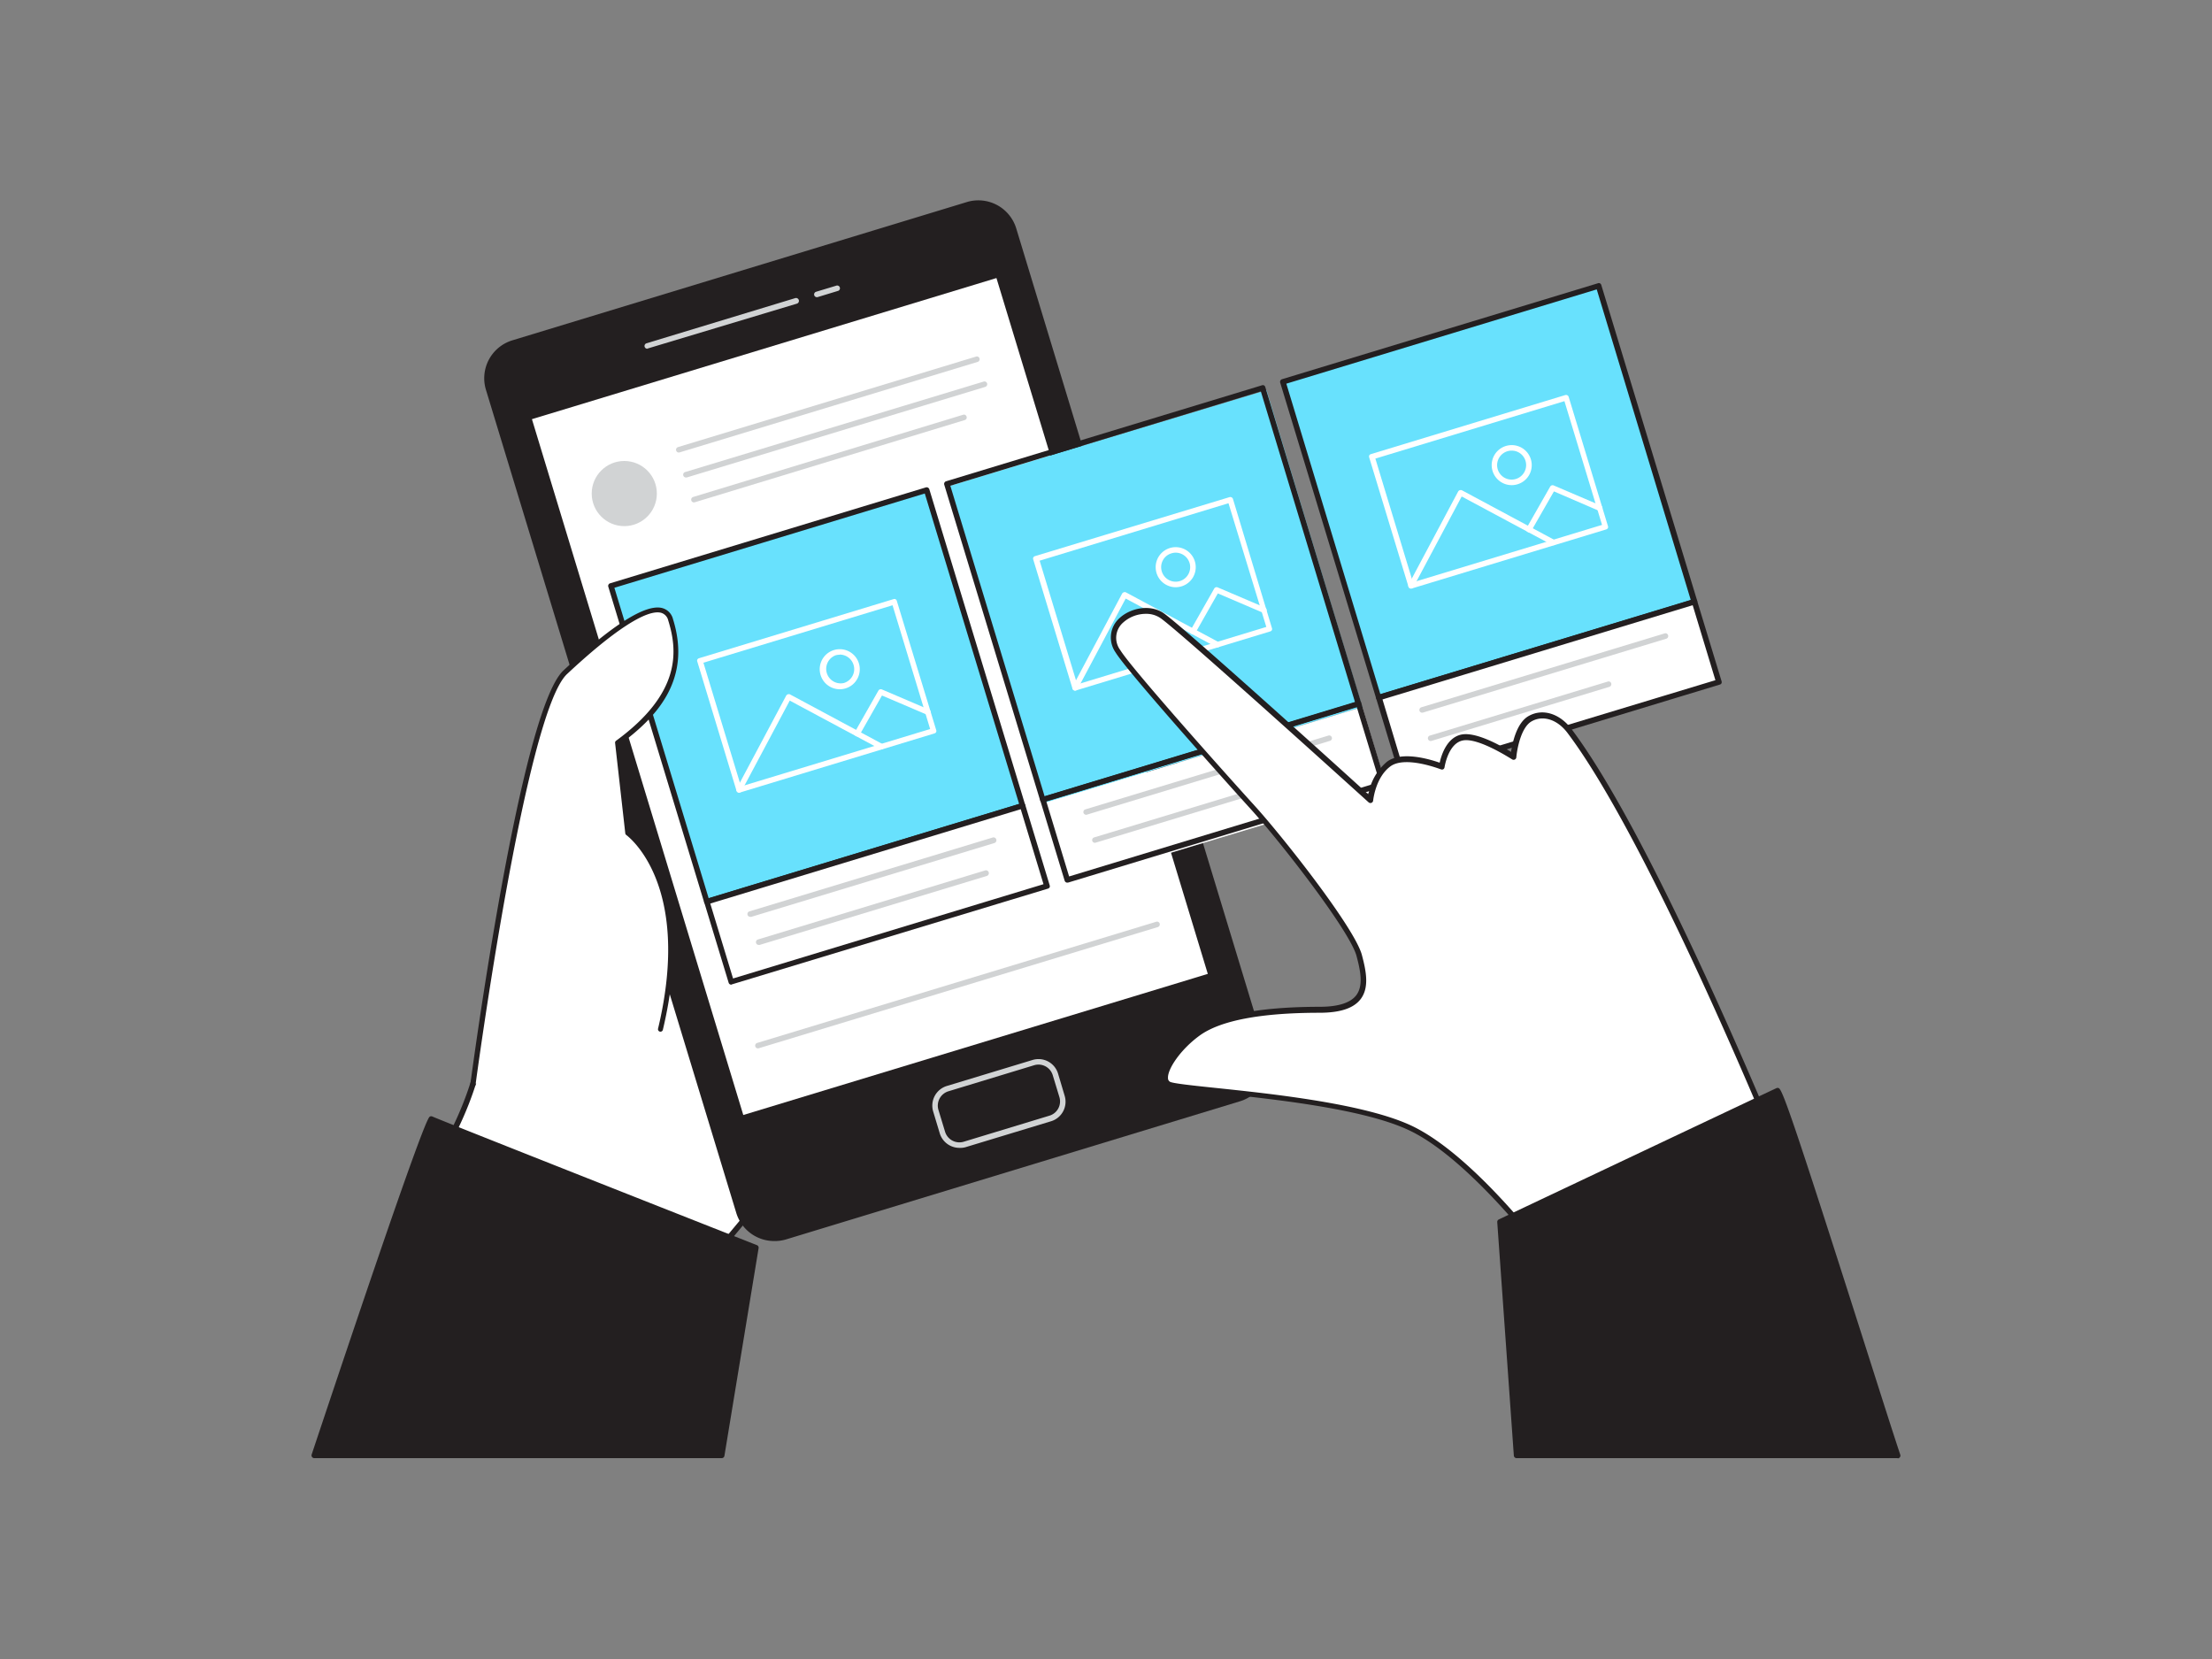 <svg xmlns="http://www.w3.org/2000/svg" viewBox="0 0 400 300"><rect x="0" y="0" width="400" height="300" fill="#808080" stroke="none"/><g id="_463_information_carousel_flatline" data-name="#463_information_carousel_flatline"><path d="M120.1,237.86,76.56,214c10-15.28,10.76-24,12.47-36.14,5.49-38.84,44-63.63,73.95-84.06a88.63,88.63,0,0,1,7.83-4.93c3.19-1.71,12-7,14.35-2.11,2.23,4.69-3.3,13.23-6.06,16.66a68.24,68.24,0,0,1,6-7.73,5.56,5.56,0,0,1,2.7-1.94c2-.46,3.94,1.46,4.25,3.49s-.54,4.06-1.48,5.9a57.58,57.58,0,0,1-8.29,12.22c2.2-2.48,10.33-11.82,10.16-2.37a22.59,22.59,0,0,1-6.91,15.75,41.32,41.32,0,0,1,6-4.41,2.76,2.76,0,0,1,2.16-.56,2.59,2.59,0,0,1,1.45,2.09c1.36,6.06-2,10.39-4.32,15.57-1.79,4-2.84,7.83-5.13,11.72-8.27,14.06-16.88,23.82-26.35,37.11C157,193.68,120.23,237.92,120.1,237.86Z" fill="#fff"/><path d="M120.05,238.36a.55.55,0,0,1-.17-.05h0L76.32,214.47a.51.51,0,0,1-.24-.32.47.47,0,0,1,.07-.4c9.38-14.3,10.58-22.94,12.1-33.88l.29-2.05c5.31-37.56,41.54-62.21,70.66-82l3.5-2.39a85.54,85.54,0,0,1,7.88-5l.7-.38c3-1.64,8.56-4.68,12-3.56a3.74,3.74,0,0,1,2.31,2.06c1.21,2.53.35,5.94-1.07,9l.22-.25a6,6,0,0,1,3-2.09,3.53,3.53,0,0,1,2.78.59,5,5,0,0,1,2.08,3.32c.33,2.16-.53,4.25-1.52,6.2a58.5,58.5,0,0,1-3.8,6.44c1.52-1.13,2.94-1.75,4-1.32S193,110.45,193,113A23,23,0,0,1,189,125.42c.75-.52,1.52-1,2.31-1.49a3.17,3.17,0,0,1,2.56-.61,3,3,0,0,1,1.79,2.46c1.11,5-.8,8.74-2.82,12.74-.52,1-1,2.07-1.53,3.15-.63,1.4-1.17,2.81-1.7,4.17a49.78,49.78,0,0,1-3.46,7.59c-5.5,9.36-11.13,16.78-17.09,24.65-3,3.95-6.1,8-9.28,12.5-1.53,2.15-16.1,19.76-20.53,25.11-4.76,5.73-9.44,11.37-12.95,15.56C121.14,237.48,120.4,238.36,120.05,238.36ZM77.28,213.85,120,237.23c3-3.6,36.29-43.4,39-47.23,3.19-4.48,6.3-8.57,9.3-12.53,5.94-7.84,11.56-15.24,17-24.55a49.06,49.06,0,0,0,3.39-7.45c.53-1.37,1.08-2.78,1.72-4.21.48-1.1,1-2.16,1.54-3.19,1.94-3.83,3.77-7.45,2.74-12.07-.15-.68-.47-1.53-1.1-1.72a2.32,2.32,0,0,0-1.76.51,40.37,40.37,0,0,0-6,4.36.5.5,0,0,1-.7,0,.51.51,0,0,1,0-.7A22,22,0,0,0,192,113c0-2.05-.32-3.28-1-3.56-1.33-.52-4.08,1.56-8.15,6.17l-.08.09h0a.5.5,0,1,1-.74-.66A57.57,57.57,0,0,0,190.16,103c.91-1.8,1.71-3.72,1.42-5.6a4,4,0,0,0-1.66-2.64,2.48,2.48,0,0,0-2-.44,5.09,5.09,0,0,0-2.43,1.78c-1.28,1.42-2.51,2.89-3.67,4.42-1.21,1.86-2.23,3.15-2.36,3.3a.5.5,0,0,1-.68.09.5.5,0,0,1-.12-.69c.79-1.17,1.61-2.32,2.47-3.44,2.6-4,5.11-9.47,3.56-12.73A2.77,2.77,0,0,0,183,85.47c-3.05-1-8.57,2-11.23,3.48l-.71.39a85.6,85.6,0,0,0-7.79,4.9l-3.5,2.38c-28.95,19.7-65,44.22-70.23,81.34l-.29,2C87.72,191,86.51,199.62,77.28,213.85Z" fill="#231f20"/><path d="M130.5,263.18l6.19-37.54S78.91,202.87,78,202.36c-.72-.38-21.13,60.82-21.13,60.82Z" fill="#231f20"/><path d="M130.5,263.68H56.83a.5.5,0,0,1-.47-.66c20.23-60.65,21.11-61,21.4-61.12a.54.54,0,0,1,.43,0c.94.47,38.8,15.42,58.68,23.26a.49.49,0,0,1,.31.54L131,263.26A.5.5,0,0,1,130.5,263.68Zm-73-1h72.54L136.13,226c-5.17-2-52.93-20.87-58-23C76.42,206.61,65.11,239.94,57.53,262.68Z" fill="#231f20"/><rect x="108.82" y="45.95" width="99.21" height="168.85" rx="6.67" transform="translate(-31.05 51.67) rotate(-16.9)" fill="#231f20"/><path d="M140,224.42a7.17,7.17,0,0,1-6.86-5.09L87.89,70.54a7.17,7.17,0,0,1,4.77-9l82.17-25a7.16,7.16,0,0,1,8.94,4.77L229,190.21a7.17,7.17,0,0,1-4.78,8.94h0l-82.16,25A7.14,7.14,0,0,1,140,224.42Zm37-187.1a6.19,6.19,0,0,0-1.8.27L93,62.55a6.17,6.17,0,0,0-4.11,7.7L134,219a6.18,6.18,0,0,0,7.7,4.11l82.16-25A6.17,6.17,0,0,0,228,190.5L182.82,41.7a6.18,6.18,0,0,0-5.9-4.38Zm47.13,161.35h0Z" fill="#231f20"/><rect x="112.91" y="59.7" width="88.79" height="132.51" transform="translate(-29.82 51.16) rotate(-16.9)" fill="#fff"/><path d="M134.08,202.75a.46.46,0,0,1-.23-.06.48.48,0,0,1-.25-.29L95.09,75.61a.46.46,0,0,1,0-.38.49.49,0,0,1,.29-.24l85-25.81a.5.5,0,0,1,.62.33L219.52,176.3a.5.5,0,0,1-.34.63l-85,25.8A.39.39,0,0,1,134.08,202.75ZM96.19,75.8l38.22,125.83,84-25.52L180.19,50.28Z" fill="#231f20"/><path d="M173.49,207.57a3.72,3.72,0,0,1-3.55-2.62L168.75,201a3.71,3.71,0,0,1,2.46-4.62l15.5-4.7a3.69,3.69,0,0,1,4.62,2.46l1.19,4a3.69,3.69,0,0,1-2.46,4.62l-15.5,4.7A3.61,3.61,0,0,1,173.49,207.57Zm14.3-15.06a2.66,2.66,0,0,0-.79.12l-15.5,4.71a2.71,2.71,0,0,0-1.8,3.37l1.2,3.95a2.71,2.71,0,0,0,3.37,1.8l15.5-4.71h0a2.69,2.69,0,0,0,1.8-3.37l-1.2-3.95a2.7,2.7,0,0,0-2.58-1.92Z" fill="#d1d3d4"/><path d="M117.05,63.06a.5.5,0,0,1-.48-.35.51.51,0,0,1,.33-.63l26.9-8.17a.5.5,0,0,1,.3,1L117.19,63Z" fill="#d1d3d4"/><path d="M147.72,53.74a.51.51,0,0,1-.48-.35.5.5,0,0,1,.34-.63l3.61-1.09a.5.5,0,1,1,.29.95l-3.61,1.1A.39.39,0,0,1,147.72,53.74Z" fill="#d1d3d4"/><rect x="117.86" y="96" width="59.67" height="59.67" transform="translate(-30.2 48.36) rotate(-16.9)" fill="#68e1fd"/><path d="M127.82,163.55a.5.5,0,0,1-.48-.35L110,106.1a.49.49,0,0,1,.33-.62l57.09-17.34a.51.51,0,0,1,.63.33l17.34,57.09a.51.51,0,0,1-.33.63L128,163.53A.36.36,0,0,1,127.82,163.55ZM111.1,106.29l17.05,56.14,56.14-17.05L167.23,89.24Z" fill="#231f20"/><rect x="128.73" y="154.05" width="59.67" height="15.17" transform="translate(-40.13 53.06) rotate(-16.9)" fill="#fff"/><path d="M132.22,178.06A.59.59,0,0,1,132,178a.48.48,0,0,1-.24-.3l-4.41-14.51a.51.51,0,0,1,.33-.63l57.1-17.34a.5.5,0,0,1,.62.33l4.41,14.52a.51.51,0,0,1,0,.38.52.52,0,0,1-.3.24L132.37,178A.39.39,0,0,1,132.22,178.06Zm-3.78-14.67,4.12,13.55,56.14-17.05-4.12-13.56Z" fill="#231f20"/><path d="M135.66,165.79a.5.5,0,0,1-.48-.35.51.51,0,0,1,.33-.63l44-13.36a.5.5,0,0,1,.3,1l-44,13.36Z" fill="#d1d3d4"/><path d="M137.2,170.87a.49.49,0,0,1-.48-.36.5.5,0,0,1,.33-.62l41.1-12.49a.5.5,0,0,1,.29,1l-41.1,12.48A.35.35,0,0,1,137.2,170.87Z" fill="#d1d3d4"/><path d="M133.66,143.34a.51.51,0,0,1-.48-.36l-7.08-23.33a.5.5,0,0,1,0-.38.55.55,0,0,1,.3-.24l35.15-10.68a.5.5,0,0,1,.38,0,.48.48,0,0,1,.24.3L169.29,132a.51.51,0,0,1,0,.38.53.53,0,0,1-.29.24l-35.15,10.68Zm-6.46-23.5L134,142.21l34.2-10.38-6.8-22.38Z" fill="#fff"/><path d="M133.66,143.34a.46.46,0,0,1-.23-.06.5.5,0,0,1-.21-.68l8.94-16.79a.51.51,0,0,1,.29-.25.53.53,0,0,1,.39,0l16.77,9a.5.5,0,0,1-.48.88l-16.32-8.75-8.71,16.35A.5.5,0,0,1,133.66,143.34Z" fill="#fff"/><path d="M155,133.17a.45.45,0,0,1-.25-.07.5.5,0,0,1-.19-.68l4.28-7.53a.51.51,0,0,1,.63-.22l8.54,3.65a.5.5,0,0,1-.39.92l-8.13-3.47-4.06,7.15A.5.5,0,0,1,155,133.17Z" fill="#fff"/><path d="M151.85,124.64a3.63,3.63,0,0,1-3.46-2.57,3.62,3.62,0,0,1,2.41-4.52,3.62,3.62,0,0,1,4.52,2.42h0a3.62,3.62,0,0,1-2.41,4.51A3.54,3.54,0,0,1,151.85,124.64Zm0-6.24a2.52,2.52,0,0,0-.77.11,2.62,2.62,0,0,0,1.52,5,2.65,2.65,0,0,0,1.56-1.28,2.6,2.6,0,0,0,.19-2h0a2.62,2.62,0,0,0-2.5-1.86Z" fill="#fff"/><rect x="178.61" y="77.54" width="59.67" height="59.67" transform="matrix(0.96, -0.29, 0.29, 0.96, -22.21, 65.22)" fill="#68e1fd"/><path d="M188.57,145.1a.46.46,0,0,1-.23-.06.5.5,0,0,1-.25-.3L170.75,87.65a.5.5,0,0,1,.33-.62l57.1-17.35a.56.56,0,0,1,.38,0,.52.52,0,0,1,.24.3l17.34,57.09a.5.5,0,0,1-.33.62l-57.09,17.35ZM171.85,87.84,188.9,144l56.14-17L228,70.78Z" fill="#231f20"/><rect x="189.49" y="135.6" width="59.67" height="15.17" transform="matrix(0.96, -0.29, 0.29, 0.96, -32.15, 69.93)" fill="#fff"/><path d="M193,159.61a.53.53,0,0,1-.24-.06.52.52,0,0,1-.24-.3l-4.41-14.51a.5.5,0,0,1,.34-.62l57.09-17.34a.5.5,0,0,1,.62.33l4.41,14.51a.46.46,0,0,1,0,.38.48.48,0,0,1-.29.25l-57.1,17.34Zm-3.79-14.68,4.12,13.56,56.14-17.06-4.12-13.55Z" fill="#231f20"/><path d="M196.41,147.34a.51.51,0,0,1-.48-.36.5.5,0,0,1,.34-.62l44-13.36a.5.5,0,0,1,.29.95l-44,13.36A.4.4,0,0,1,196.41,147.34Z" fill="#d1d3d4"/><path d="M198,152.41a.51.51,0,0,1-.48-.35.5.5,0,0,1,.34-.63l35.41-10.75a.5.5,0,0,1,.29.95L198.1,152.39Z" fill="#d1d3d4"/><path d="M194.42,124.88a.48.48,0,0,1-.24-.06.49.49,0,0,1-.24-.29l-7.09-23.33a.5.5,0,0,1,0-.38.51.51,0,0,1,.29-.25L222.33,89.9a.51.51,0,0,1,.63.33L230,113.56a.5.5,0,0,1,0,.38.48.48,0,0,1-.3.24l-35.15,10.68A.36.36,0,0,1,194.42,124.88ZM188,101.39l6.8,22.37,34.19-10.39L222.15,91Z" fill="#fff"/><path d="M194.41,124.88a.5.5,0,0,1-.44-.73l8.94-16.8a.51.51,0,0,1,.3-.24.46.46,0,0,1,.38,0l16.77,9a.5.5,0,1,1-.47.88l-16.33-8.75-8.7,16.36A.5.5,0,0,1,194.41,124.88Z" fill="#fff"/><path d="M215.72,114.71a.5.5,0,0,1-.24-.06.5.5,0,0,1-.19-.68l4.28-7.54a.49.49,0,0,1,.63-.21l8.53,3.64a.5.5,0,1,1-.39.92l-8.12-3.47-4.06,7.15A.5.5,0,0,1,215.72,114.71Z" fill="#fff"/><path d="M212.6,106.19a3.63,3.63,0,0,1-3.46-2.57,3.62,3.62,0,1,1,6.93-2.11h0a3.62,3.62,0,0,1-2.41,4.52A3.84,3.84,0,0,1,212.6,106.19Zm0-6.25a2.46,2.46,0,0,0-.76.12,2.57,2.57,0,0,0-1.56,1.27,2.63,2.63,0,0,0-.19,2,2.62,2.62,0,0,0,4.82.47,2.63,2.63,0,0,0,.2-2h0A2.64,2.64,0,0,0,212.61,99.94Z" fill="#fff"/><rect x="239.37" y="59.09" width="59.67" height="59.67" transform="translate(-14.22 82.08) rotate(-16.9)" fill="#68e1fd"/><path d="M249.33,126.64a.5.5,0,0,1-.24-.06.46.46,0,0,1-.24-.29L231.5,69.19a.5.5,0,0,1,.34-.62l57.09-17.34a.46.46,0,0,1,.38,0,.48.48,0,0,1,.25.29l17.34,57.1a.5.5,0,0,1-.33.62l-57.1,17.34A.34.34,0,0,1,249.33,126.64ZM232.61,69.38l17,56.14,56.14-17L288.74,52.33Z" fill="#231f20"/><rect x="250.24" y="117.14" width="59.67" height="15.17" transform="translate(-24.16 86.79) rotate(-16.9)" fill="#fff"/><path d="M253.73,141.15a.59.59,0,0,1-.23-.05.53.53,0,0,1-.25-.3l-4.4-14.51a.5.5,0,0,1,.33-.62l57.09-17.35a.5.5,0,0,1,.63.34l4.41,14.51a.56.56,0,0,1,0,.38.52.52,0,0,1-.3.24l-57.09,17.34A.39.39,0,0,1,253.73,141.15ZM250,126.48,254.07,140l56.13-17-4.11-13.56Z" fill="#231f20"/><path d="M257.17,128.88a.5.5,0,0,1-.48-.35.51.51,0,0,1,.33-.63l44-13.36a.5.5,0,0,1,.63.34.5.5,0,0,1-.34.62l-44,13.36Z" fill="#d1d3d4"/><path d="M258.71,134a.49.49,0,0,1-.48-.36.5.5,0,0,1,.33-.62l32.18-9.77a.48.48,0,0,1,.62.33.5.5,0,0,1-.33.62l-32.18,9.78Z" fill="#d1d3d4"/><path d="M255.17,106.43a.51.51,0,0,1-.48-.36L247.6,82.74a.56.56,0,0,1,0-.38.52.52,0,0,1,.3-.24l35.15-10.68a.5.5,0,0,1,.62.34l7.09,23.33a.51.51,0,0,1,0,.38.53.53,0,0,1-.29.24l-35.15,10.68Zm-6.46-23.5,6.79,22.37,34.2-10.38-6.8-22.38Z" fill="#fff"/><path d="M255.17,106.43a.53.53,0,0,1-.24-.06.5.5,0,0,1-.2-.68l8.94-16.79a.51.51,0,0,1,.29-.25.58.58,0,0,1,.39,0l16.77,9a.5.5,0,0,1-.48.88l-16.32-8.75-8.71,16.35A.5.5,0,0,1,255.17,106.43Z" fill="#fff"/><path d="M276.48,96.26a.45.45,0,0,1-.25-.07.5.5,0,0,1-.19-.68L280.32,88a.51.51,0,0,1,.63-.22l8.54,3.65a.5.5,0,0,1-.39.92L281,88.86,276.91,96A.5.5,0,0,1,276.48,96.26Z" fill="#fff"/><path d="M273.36,87.73a3.62,3.62,0,1,1,3.47-4.67h0a3.61,3.61,0,0,1-2.41,4.51A3.54,3.54,0,0,1,273.36,87.73Zm0-6.24a2.52,2.52,0,0,0-.77.11,2.62,2.62,0,1,0,3.07,3.74,2.6,2.6,0,0,0,.2-2h0a2.61,2.61,0,0,0-1.27-1.55A2.58,2.58,0,0,0,273.37,81.49Z" fill="#fff"/><circle cx="112.89" cy="89.25" r="5.89" fill="#d1d3d4"/><path d="M122.75,81.83a.5.5,0,0,1-.48-.35.51.51,0,0,1,.33-.63l53.91-16.37a.5.5,0,0,1,.62.33.51.51,0,0,1-.33.63L122.89,81.81Z" fill="#d1d3d4"/><path d="M124.12,86.34a.5.5,0,0,1-.15-1L177.88,69a.5.5,0,0,1,.62.33.51.51,0,0,1-.33.63L124.26,86.32Z" fill="#d1d3d4"/><path d="M125.49,90.85a.5.5,0,0,1-.48-.35.51.51,0,0,1,.33-.63L174.17,75a.49.49,0,0,1,.62.34.48.48,0,0,1-.33.62L125.63,90.83A.34.34,0,0,1,125.49,90.85Z" fill="#d1d3d4"/><path d="M137.06,189.58a.5.5,0,0,1-.48-.35.51.51,0,0,1,.33-.63l72.18-21.92a.5.5,0,0,1,.62.33.51.51,0,0,1-.33.63L137.2,189.56A.36.36,0,0,1,137.06,189.58Z" fill="#d1d3d4"/><path d="M322.37,209.66s-23.05-57-38.53-77.52c-2.11-2.8-5-3.44-7.15-2.2-2.53,1.46-3,6.88-3,6.88s-6.12-4.06-9.22-3.51-3.76,5.28-3.76,5.28-6.65-2.65-9.6-.45-3.31,6.52-3.31,6.52-33.9-30.71-37.68-33.35-11.15,1.13-8,6.39c2,3.27,18.86,22.19,24.34,28.21s18.07,22.21,19.29,26.82,2.18,9.81-7.14,9.83-17.7,1.09-22,4.21-7.3,8.07-5.33,9.2,31.72,2.2,43.85,8,26.72,26.07,26.72,26.07Z" fill="#fff"/><path d="M281.89,230.57a.49.49,0,0,1-.4-.2c-.15-.2-14.66-20.21-26.54-25.91-8.27-4-25.09-5.75-35.14-6.8-5.43-.57-8.06-.86-8.74-1.25a1.74,1.74,0,0,1-.86-1.5c-.11-2.17,2.65-6,6.15-8.55,3.91-2.84,11.41-4.29,22.28-4.3,3.33,0,5.55-.71,6.6-2.07,1.34-1.75.77-4.48.06-7.13-1.18-4.43-13.48-20.34-19.18-26.61s-22.41-25-24.4-28.29a4.69,4.69,0,0,1,.73-6.19c1.89-1.77,5.48-2.61,8-.87,3.51,2.45,32.07,28.26,37,32.76a9.8,9.8,0,0,1,3.37-5.92c2.65-2,7.8-.42,9.52.18.3-1.37,1.31-4.61,4-5.1s7.19,2.1,8.91,3.15c.24-1.63,1-5.24,3.14-6.47,2.51-1.45,5.64-.51,7.79,2.34,15.34,20.34,38.36,77.07,38.59,77.64a.49.49,0,0,1-.23.63l-40.48,20.41A.46.46,0,0,1,281.89,230.57ZM207.21,111a6.17,6.17,0,0,0-4.08,1.55,3.67,3.67,0,0,0-.55,5c1.92,3.19,18.71,22,24.28,28.13,5.12,5.63,18.1,22.1,19.41,27,.77,2.89,1.38,5.89-.23,8-1.27,1.65-3.69,2.45-7.4,2.46-10.65,0-17.95,1.4-21.69,4.11-3.49,2.53-5.83,6.08-5.74,7.68a.75.75,0,0,0,.36.69c.52.3,4.32.7,8.34,1.12,10.11,1.06,27,2.84,35.48,6.89,11.37,5.47,24.61,23.1,26.66,25.89l39.68-20c-2.15-5.29-23.73-57.69-38.29-77-1.83-2.43-4.44-3.25-6.49-2.07-1.9,1.09-2.62,5-2.75,6.49a.49.49,0,0,1-.77.37c-.06,0-6-3.93-8.85-3.42-2.71.48-3.35,4.81-3.36,4.85a.5.5,0,0,1-.24.37.52.52,0,0,1-.44,0c-.06,0-6.42-2.52-9.12-.52s-3.1,6.12-3.11,6.16a.49.49,0,0,1-.31.43.5.5,0,0,1-.52-.1c-.34-.31-33.92-30.72-37.63-33.31A4.56,4.56,0,0,0,207.21,111Z" fill="#231f20"/><path d="M343.17,263.18c-5.17-15.74-21-66.29-21.72-66S271.26,221,271.26,221l3,42.22Z" fill="#231f20"/><path d="M343.17,263.68H274.25a.5.5,0,0,1-.5-.47l-3-42.21a.51.51,0,0,1,.29-.49c2-.95,49.31-23.34,50.2-23.74a.56.56,0,0,1,.42,0c.7.31,2.92,6.69,15.45,46,2.7,8.45,5,15.74,6.52,20.29a.5.5,0,0,1-.47.66Zm-68.46-1h67.77c-1.5-4.58-3.74-11.59-6.31-19.65-5.71-17.87-13.44-42.08-14.89-45.17-4.45,2.09-45.5,21.51-49.49,23.41Z" fill="#231f20"/><path d="M85.51,196.07s8.95-67.27,16.68-74.49c9.18-8.56,17.54-14.38,19.07-9.48s3,13.05-9.58,22.23l1.83,16.32s12.35,8.53,5.92,35.46" fill="#fff"/><path d="M85.51,196.53h-.06a.46.46,0,0,1-.39-.52c.36-2.75,9.06-67.52,16.82-74.76,8.87-8.28,14.89-12.09,17.89-11.29a2.74,2.74,0,0,1,1.93,2c3.48,11.13-3.21,17.92-9.54,22.59l1.78,15.85c1.56,1.19,12,10.31,5.93,35.81a.45.45,0,0,1-.55.34A.45.45,0,0,1,119,186c6.28-26.32-5.62-34.89-5.74-35a.43.43,0,0,1-.19-.32l-1.84-16.32a.43.43,0,0,1,.19-.42c11.69-8.56,11.17-16.11,9.42-21.74a1.86,1.86,0,0,0-1.3-1.39c-2.6-.68-8.64,3.25-17,11.08-7.52,7-16.45,73.54-16.54,74.21A.46.46,0,0,1,85.51,196.53Z" fill="#231f20"/></g></svg>